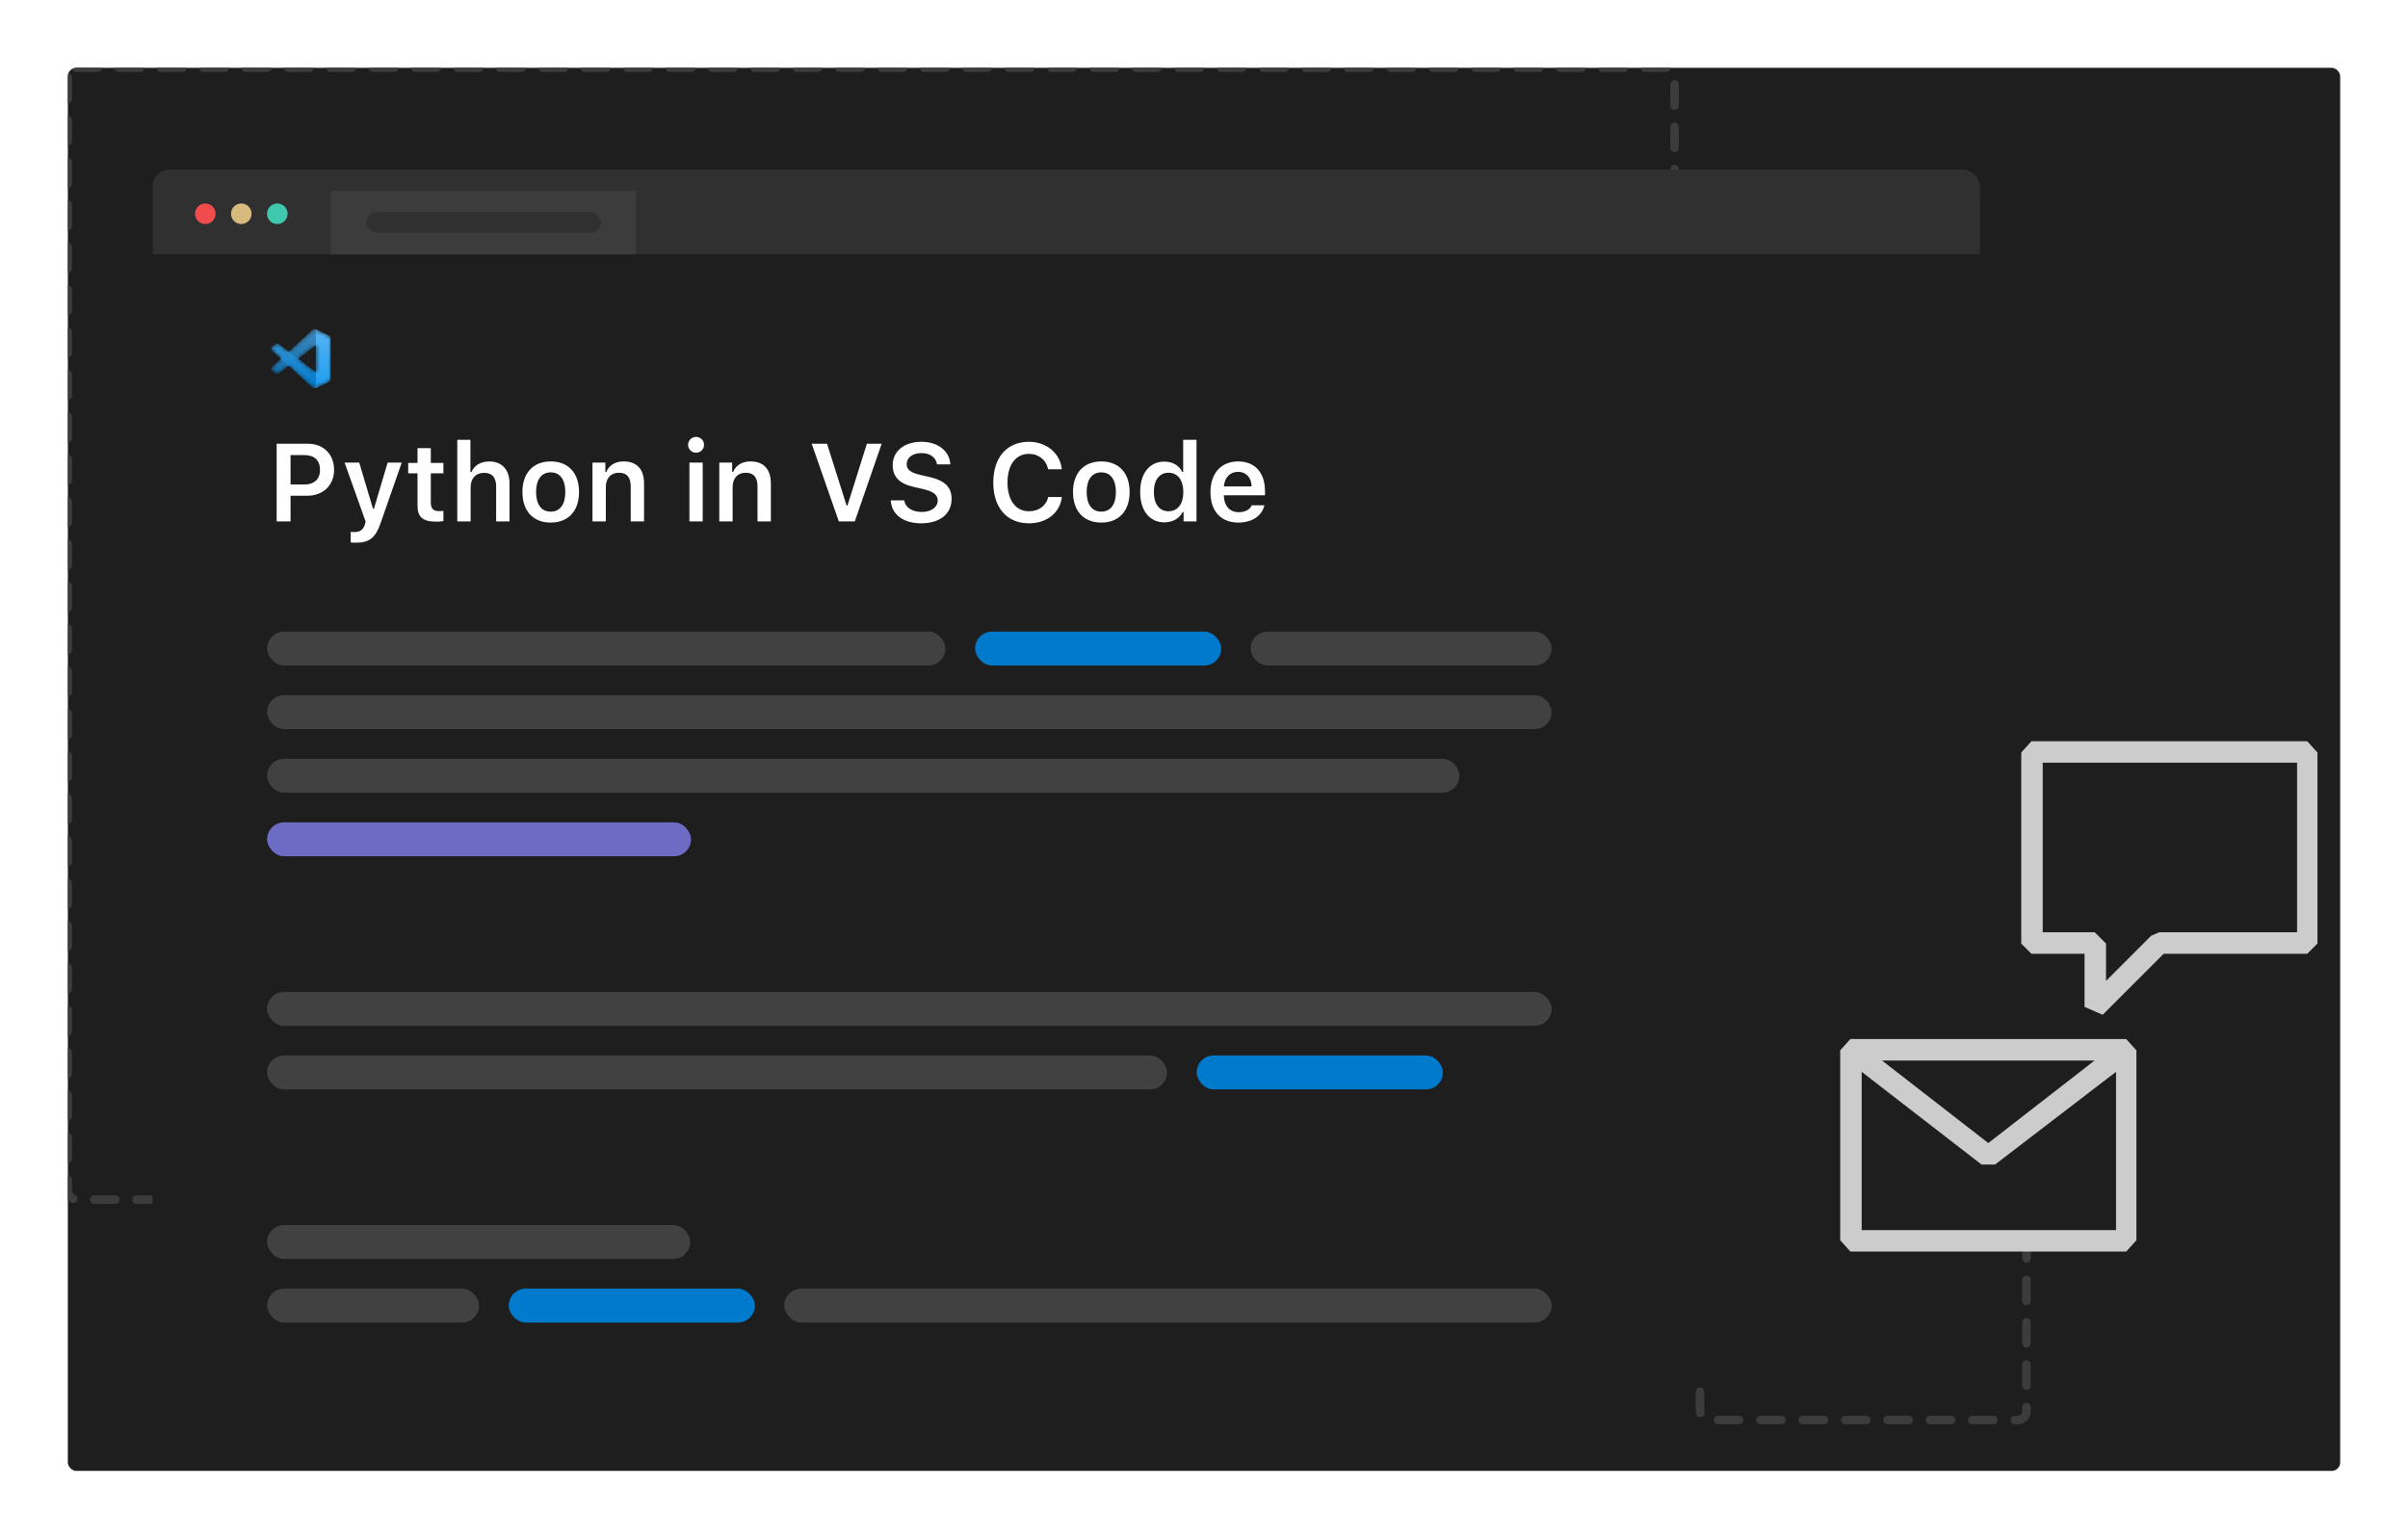 <svg width="568" height="363" viewBox="0 0 568 363" fill="none" xmlns="http://www.w3.org/2000/svg">
<g filter="url(#filter0_d_3_232)">
<g clip-path="url(#clip0_3_232)">
<rect x="16" y="14" width="536" height="331" rx="2" fill="#1E1E1E"/>
<rect x="401" y="274" width="77" height="59" rx="2" stroke="#3C3C3C" stroke-width="2" stroke-linecap="round" stroke-dasharray="5 5"/>
<rect x="16" y="14" width="379" height="267" rx="2" stroke="#3C3C3C" stroke-width="2" stroke-linecap="round" stroke-dasharray="5 5"/>
<g filter="url(#filter1_d_3_232)">
<g clip-path="url(#clip1_3_232)">
<rect x="36" y="36" width="431" height="287" rx="4" fill="#1E1E1E"/>
<path d="M36 40C36 37.791 37.791 36 40 36H463C465.209 36 467 37.791 467 40V56H36V40Z" fill="#303031"/>
<rect width="72" height="15" transform="translate(78 41)" fill="#3C3C3C"/>
<rect x="86.406" y="46" width="55.341" height="4.904" rx="2.452" fill="#303031"/>
<circle cx="65.412" cy="46.426" r="2.426" fill="#40C8AE"/>
<circle cx="56.92" cy="46.426" r="2.426" fill="#D7BA7D"/>
<circle cx="48.426" cy="46.427" r="2.426" fill="#F14C4C"/>
<rect x="63" y="230" width="303" height="8" rx="4" fill="white" fill-opacity="0.16"/>
<rect x="63" y="245" width="212.281" height="8" rx="4" fill="white" fill-opacity="0.16"/>
<rect x="282.281" y="245" width="58.06" height="8" rx="4" fill="#007ACC"/>
<rect x="63" y="285" width="99.79" height="8" rx="4" fill="white" fill-opacity="0.16"/>
<rect x="63" y="300" width="50" height="8" rx="4" fill="white" fill-opacity="0.16"/>
<rect x="185" y="300" width="181" height="8" rx="4" fill="white" fill-opacity="0.16"/>
<rect x="120" y="300" width="58.06" height="8" rx="4" fill="#007ACC"/>
<rect x="63" y="145" width="160" height="8" rx="4" fill="white" fill-opacity="0.16"/>
<rect x="295" y="145" width="71" height="8" rx="4" fill="white" fill-opacity="0.16"/>
<rect x="230" y="145" width="58.06" height="8" rx="4" fill="#007ACC"/>
<rect x="63" y="175" width="281.228" height="8" rx="4" fill="white" fill-opacity="0.16"/>
<rect x="63" y="190" width="100" height="8" rx="4" fill="#6C6CC4"/>
<rect x="63" y="160" width="303" height="8" rx="4" fill="white" fill-opacity="0.16"/>
<g filter="url(#filter2_d_3_232)">
<mask id="mask0_3_232" style="mask-type:alpha" maskUnits="userSpaceOnUse" x="64" y="73" width="14" height="14">
<path fill-rule="evenodd" clip-rule="evenodd" d="M73.928 86.904C74.148 86.99 74.4 86.985 74.622 86.878L77.504 85.491C77.807 85.345 78 85.038 78 84.702V75.298C78 74.962 77.807 74.655 77.504 74.509L74.622 73.122C74.33 72.982 73.988 73.016 73.732 73.203C73.695 73.229 73.66 73.259 73.628 73.292L68.11 78.326L65.706 76.501C65.483 76.332 65.169 76.345 64.962 76.534L64.191 77.236C63.937 77.467 63.936 77.867 64.19 78.098L66.275 80L64.19 81.902C63.936 82.133 63.937 82.533 64.191 82.764L64.962 83.466C65.169 83.655 65.483 83.668 65.706 83.499L68.11 81.674L73.628 86.708C73.715 86.796 73.817 86.862 73.928 86.904ZM74.502 76.822L70.315 80L74.502 83.178V76.822Z" fill="white"/>
</mask>
<g mask="url(#mask0_3_232)">
<path d="M77.505 74.511L74.62 73.123C74.286 72.962 73.887 73.03 73.625 73.292L64.182 81.902C63.928 82.133 63.928 82.533 64.183 82.764L64.954 83.466C65.162 83.655 65.475 83.668 65.699 83.499L77.071 74.872C77.452 74.582 78 74.855 78 75.333V75.3C78 74.964 77.808 74.657 77.505 74.511Z" fill="#0065A9"/>
<g filter="url(#filter3_d_3_232)">
<path d="M77.505 85.489L74.62 86.877C74.286 87.038 73.887 86.97 73.625 86.708L64.182 78.098C63.928 77.867 63.928 77.467 64.183 77.236L64.954 76.534C65.162 76.345 65.475 76.332 65.699 76.501L77.071 85.128C77.452 85.418 78 85.145 78 84.667V84.7C78 85.036 77.808 85.343 77.505 85.489Z" fill="#007ACC"/>
</g>
<g filter="url(#filter4_d_3_232)">
<path d="M74.62 86.878C74.286 87.038 73.887 86.97 73.625 86.708C73.948 87.031 74.5 86.803 74.5 86.346V73.654C74.5 73.198 73.948 72.969 73.625 73.292C73.887 73.03 74.286 72.962 74.62 73.122L77.504 74.509C77.807 74.655 78 74.962 78 75.298V84.702C78 85.038 77.807 85.345 77.504 85.491L74.62 86.878Z" fill="#1F9CF0"/>
</g>
<g style="mix-blend-mode:overlay" opacity="0.25">
<path fill-rule="evenodd" clip-rule="evenodd" d="M73.919 86.904C74.14 86.99 74.391 86.985 74.614 86.878L77.496 85.491C77.799 85.345 77.992 85.038 77.992 84.702V75.298C77.992 74.962 77.799 74.655 77.496 74.509L74.614 73.122C74.322 72.982 73.98 73.016 73.723 73.203C73.687 73.229 73.652 73.259 73.619 73.292L68.101 78.326L65.698 76.501C65.474 76.332 65.161 76.345 64.953 76.534L64.182 77.236C63.928 77.467 63.928 77.867 64.182 78.098L66.266 80L64.182 81.902C63.928 82.133 63.928 82.533 64.182 82.764L64.953 83.466C65.161 83.655 65.474 83.668 65.698 83.499L68.101 81.674L73.619 86.708C73.707 86.796 73.809 86.862 73.919 86.904ZM74.494 76.822L70.307 80L74.494 83.178V76.822Z" fill="url(#paint0_linear_3_232)"/>
</g>
</g>
</g>
<path d="M65.26 100.681V119H68.535V112.944H72.509C76.216 112.944 78.806 110.469 78.806 106.851C78.806 103.169 76.305 100.681 72.648 100.681H65.26ZM68.535 103.359H71.785C74.147 103.359 75.48 104.578 75.48 106.851C75.48 109.06 74.108 110.304 71.772 110.304H68.535V103.359ZM83.973 124.027C87.083 124.027 88.568 122.897 89.749 119.482L94.764 105.124H91.438L88.2 116.017H87.984L84.734 105.124H81.281L86.245 119.051L86.08 119.698C85.674 121.006 84.925 121.514 83.592 121.514C83.376 121.514 82.906 121.501 82.728 121.476V123.977C82.932 124.015 83.782 124.027 83.973 124.027ZM98.483 101.722V105.213H96.287V107.663H98.483V115.318C98.483 117.997 99.753 119.063 102.939 119.063C103.549 119.063 104.133 119.013 104.59 118.924V116.512C104.209 116.55 103.968 116.575 103.523 116.575C102.203 116.575 101.619 115.953 101.619 114.569V107.663H104.59V105.213H101.619V101.722H98.483ZM107.865 119H111.014V110.938C111.014 108.907 112.169 107.549 114.238 107.549C116.066 107.549 117.031 108.641 117.031 110.786V119H120.18V110.05C120.18 106.749 118.377 104.87 115.406 104.87C113.337 104.87 111.852 105.81 111.191 107.371H110.963V99.754H107.865V119ZM129.904 119.279C134.056 119.279 136.582 116.562 136.582 112.056C136.582 107.574 134.043 104.857 129.904 104.857C125.778 104.857 123.227 107.587 123.227 112.056C123.227 116.562 125.74 119.279 129.904 119.279ZM129.904 116.702C127.708 116.702 126.451 115.001 126.451 112.068C126.451 109.136 127.708 107.435 129.904 107.435C132.088 107.435 133.345 109.136 133.345 112.068C133.345 115.001 132.101 116.702 129.904 116.702ZM139.756 119H142.904V110.913C142.904 108.831 144.085 107.523 145.964 107.523C147.881 107.523 148.77 108.603 148.77 110.761V119H151.918V110.024C151.918 106.724 150.229 104.857 147.132 104.857C145.062 104.857 143.666 105.797 143.006 107.346H142.79V105.124H139.756V119ZM164.182 102.801C165.223 102.801 166.073 101.976 166.073 100.935C166.073 99.906 165.223 99.068 164.182 99.068C163.153 99.068 162.303 99.906 162.303 100.935C162.303 101.976 163.153 102.801 164.182 102.801ZM162.62 119H165.756V105.124H162.62V119ZM169.666 119H172.814V110.913C172.814 108.831 173.995 107.523 175.874 107.523C177.791 107.523 178.68 108.603 178.68 110.761V119H181.828V110.024C181.828 106.724 180.14 104.857 177.042 104.857C174.973 104.857 173.576 105.797 172.916 107.346H172.7V105.124H169.666V119ZM201.633 119L207.968 100.681H204.477L199.906 115.255H199.69L195.082 100.681H191.464L197.862 119H201.633ZM210.113 114.036C210.278 117.35 213.059 119.457 217.261 119.457C221.704 119.457 224.459 117.248 224.459 113.693C224.459 110.913 222.897 109.364 219.178 108.514L217.07 108.031C214.798 107.498 213.871 106.774 213.871 105.518C213.871 103.931 215.268 102.89 217.375 102.89C219.381 102.89 220.803 103.918 221.031 105.556H224.167C224.015 102.42 221.234 100.224 217.388 100.224C213.287 100.224 210.57 102.433 210.57 105.733C210.57 108.45 212.132 110.088 215.458 110.85L217.832 111.396C220.181 111.941 221.184 112.754 221.184 114.087C221.184 115.648 219.622 116.778 217.464 116.778C215.141 116.778 213.516 115.712 213.312 114.036H210.113ZM242.715 119.457C246.942 119.457 250.04 116.956 250.472 113.249H247.247C246.803 115.306 245.038 116.613 242.715 116.613C239.592 116.613 237.649 114.011 237.649 109.834C237.649 105.67 239.592 103.067 242.702 103.067C245.013 103.067 246.777 104.502 247.234 106.711H250.459C250.078 102.915 246.866 100.224 242.702 100.224C237.51 100.224 234.298 103.893 234.298 109.847C234.298 115.775 237.522 119.457 242.715 119.457ZM259.777 119.279C263.929 119.279 266.455 116.562 266.455 112.056C266.455 107.574 263.916 104.857 259.777 104.857C255.651 104.857 253.1 107.587 253.1 112.056C253.1 116.562 255.613 119.279 259.777 119.279ZM259.777 116.702C257.581 116.702 256.324 115.001 256.324 112.068C256.324 109.136 257.581 107.435 259.777 107.435C261.961 107.435 263.218 109.136 263.218 112.068C263.218 115.001 261.974 116.702 259.777 116.702ZM274.656 119.229C276.586 119.229 278.186 118.327 278.973 116.804H279.188V119H282.235V99.754H279.087V107.333H278.871C278.135 105.81 276.561 104.896 274.656 104.896C271.152 104.896 268.943 107.663 268.943 112.056C268.943 116.461 271.14 119.229 274.656 119.229ZM275.634 107.523C277.792 107.523 279.125 109.263 279.125 112.068C279.125 114.887 277.805 116.613 275.634 116.613C273.476 116.613 272.168 114.912 272.168 112.068C272.168 109.237 273.488 107.523 275.634 107.523ZM295.261 115.204C294.804 116.245 293.725 116.829 292.163 116.829C290.094 116.829 288.761 115.356 288.685 113.008V112.843H298.384V111.84C298.384 107.485 296.01 104.857 292.049 104.857C288.024 104.857 285.523 107.663 285.523 112.119C285.523 116.562 287.986 119.279 292.074 119.279C295.35 119.279 297.673 117.705 298.244 115.204H295.261ZM292.036 107.308C293.928 107.308 295.172 108.641 295.235 110.748H288.697C288.837 108.666 290.157 107.308 292.036 107.308Z" fill="white"/>
</g>
</g>
<rect x="437" y="248" width="65" height="43" fill="#1E1E1E"/>
<path d="M434.067 245.79L436.467 243.123H501.533L503.933 245.79V290.59L501.533 293.256H436.467L434.067 290.59V245.79ZM439.133 250.856V288.19H499.133V250.856L470.6 272.723H467.4L439.133 250.856ZM494.067 248.19H443.933L469 267.656L494.067 248.19Z" fill="#CCCCCC"/>
<path d="M544.238 172.867H479.172L476.772 175.533V220.6L479.172 223H491.705V235.533L495.972 237.4L510.372 223H544.238L546.638 220.6V175.533L544.238 172.867ZM541.838 217.933H509.305L507.438 218.733L496.772 229.4V220.6L494.105 217.933H481.838V177.933H541.838V217.933Z" fill="#CCCCCC"/>
</g>
</g>
<defs>
<filter id="filter0_d_3_232" x="0" y="0" width="568" height="363" filterUnits="userSpaceOnUse" color-interpolation-filters="sRGB">
<feFlood flood-opacity="0" result="BackgroundImageFix"/>
<feColorMatrix in="SourceAlpha" type="matrix" values="0 0 0 0 0 0 0 0 0 0 0 0 0 0 0 0 0 0 127 0" result="hardAlpha"/>
<feOffset dy="2"/>
<feGaussianBlur stdDeviation="8"/>
<feColorMatrix type="matrix" values="0 0 0 0 0 0 0 0 0 0 0 0 0 0 0 0 0 0 0.36 0"/>
<feBlend mode="normal" in2="BackgroundImageFix" result="effect1_dropShadow_3_232"/>
<feBlend mode="normal" in="SourceGraphic" in2="effect1_dropShadow_3_232" result="shape"/>
</filter>
<filter id="filter1_d_3_232" x="24" y="26" width="455" height="311" filterUnits="userSpaceOnUse" color-interpolation-filters="sRGB">
<feFlood flood-opacity="0" result="BackgroundImageFix"/>
<feColorMatrix in="SourceAlpha" type="matrix" values="0 0 0 0 0 0 0 0 0 0 0 0 0 0 0 0 0 0 127 0" result="hardAlpha"/>
<feOffset dy="2"/>
<feGaussianBlur stdDeviation="6"/>
<feColorMatrix type="matrix" values="0 0 0 0 0 0 0 0 0 0 0 0 0 0 0 0 0 0 0.6 0"/>
<feBlend mode="normal" in2="BackgroundImageFix" result="effect1_dropShadow_3_232"/>
<feBlend mode="normal" in="SourceGraphic" in2="effect1_dropShadow_3_232" result="shape"/>
</filter>
<filter id="filter2_d_3_232" x="62.128" y="71.752" width="17.743" height="17.743" filterUnits="userSpaceOnUse" color-interpolation-filters="sRGB">
<feFlood flood-opacity="0" result="BackgroundImageFix"/>
<feColorMatrix in="SourceAlpha" type="matrix" values="0 0 0 0 0 0 0 0 0 0 0 0 0 0 0 0 0 0 127 0" result="hardAlpha"/>
<feOffset dy="0.624"/>
<feGaussianBlur stdDeviation="0.936"/>
<feColorMatrix type="matrix" values="0 0 0 0 0 0 0 0 0 0 0 0 0 0 0 0 0 0 0.25 0"/>
<feBlend mode="normal" in2="BackgroundImageFix" result="effect1_dropShadow_3_232"/>
<feBlend mode="normal" in="SourceGraphic" in2="effect1_dropShadow_3_232" result="shape"/>
</filter>
<filter id="filter3_d_3_232" x="59.624" y="72.016" width="22.743" height="19.315" filterUnits="userSpaceOnUse" color-interpolation-filters="sRGB">
<feFlood flood-opacity="0" result="BackgroundImageFix"/>
<feColorMatrix in="SourceAlpha" type="matrix" values="0 0 0 0 0 0 0 0 0 0 0 0 0 0 0 0 0 0 127 0" result="hardAlpha"/>
<feOffset/>
<feGaussianBlur stdDeviation="2.184"/>
<feColorMatrix type="matrix" values="0 0 0 0 0 0 0 0 0 0 0 0 0 0 0 0 0 0 0.25 0"/>
<feBlend mode="overlay" in2="BackgroundImageFix" result="effect1_dropShadow_3_232"/>
<feBlend mode="normal" in="SourceGraphic" in2="effect1_dropShadow_3_232" result="shape"/>
</filter>
<filter id="filter4_d_3_232" x="69.258" y="68.669" width="13.109" height="22.662" filterUnits="userSpaceOnUse" color-interpolation-filters="sRGB">
<feFlood flood-opacity="0" result="BackgroundImageFix"/>
<feColorMatrix in="SourceAlpha" type="matrix" values="0 0 0 0 0 0 0 0 0 0 0 0 0 0 0 0 0 0 127 0" result="hardAlpha"/>
<feOffset/>
<feGaussianBlur stdDeviation="2.184"/>
<feColorMatrix type="matrix" values="0 0 0 0 0 0 0 0 0 0 0 0 0 0 0 0 0 0 0.25 0"/>
<feBlend mode="overlay" in2="BackgroundImageFix" result="effect1_dropShadow_3_232"/>
<feBlend mode="normal" in="SourceGraphic" in2="effect1_dropShadow_3_232" result="shape"/>
</filter>
<linearGradient id="paint0_linear_3_232" x1="70.992" y1="73.036" x2="70.992" y2="86.964" gradientUnits="userSpaceOnUse">
<stop stop-color="white"/>
<stop offset="1" stop-color="white" stop-opacity="0"/>
</linearGradient>
<clipPath id="clip0_3_232">
<rect x="16" y="14" width="536" height="331" rx="2" fill="white"/>
</clipPath>
<clipPath id="clip1_3_232">
<rect x="36" y="36" width="431" height="287" rx="4" fill="white"/>
</clipPath>
</defs>
</svg>

